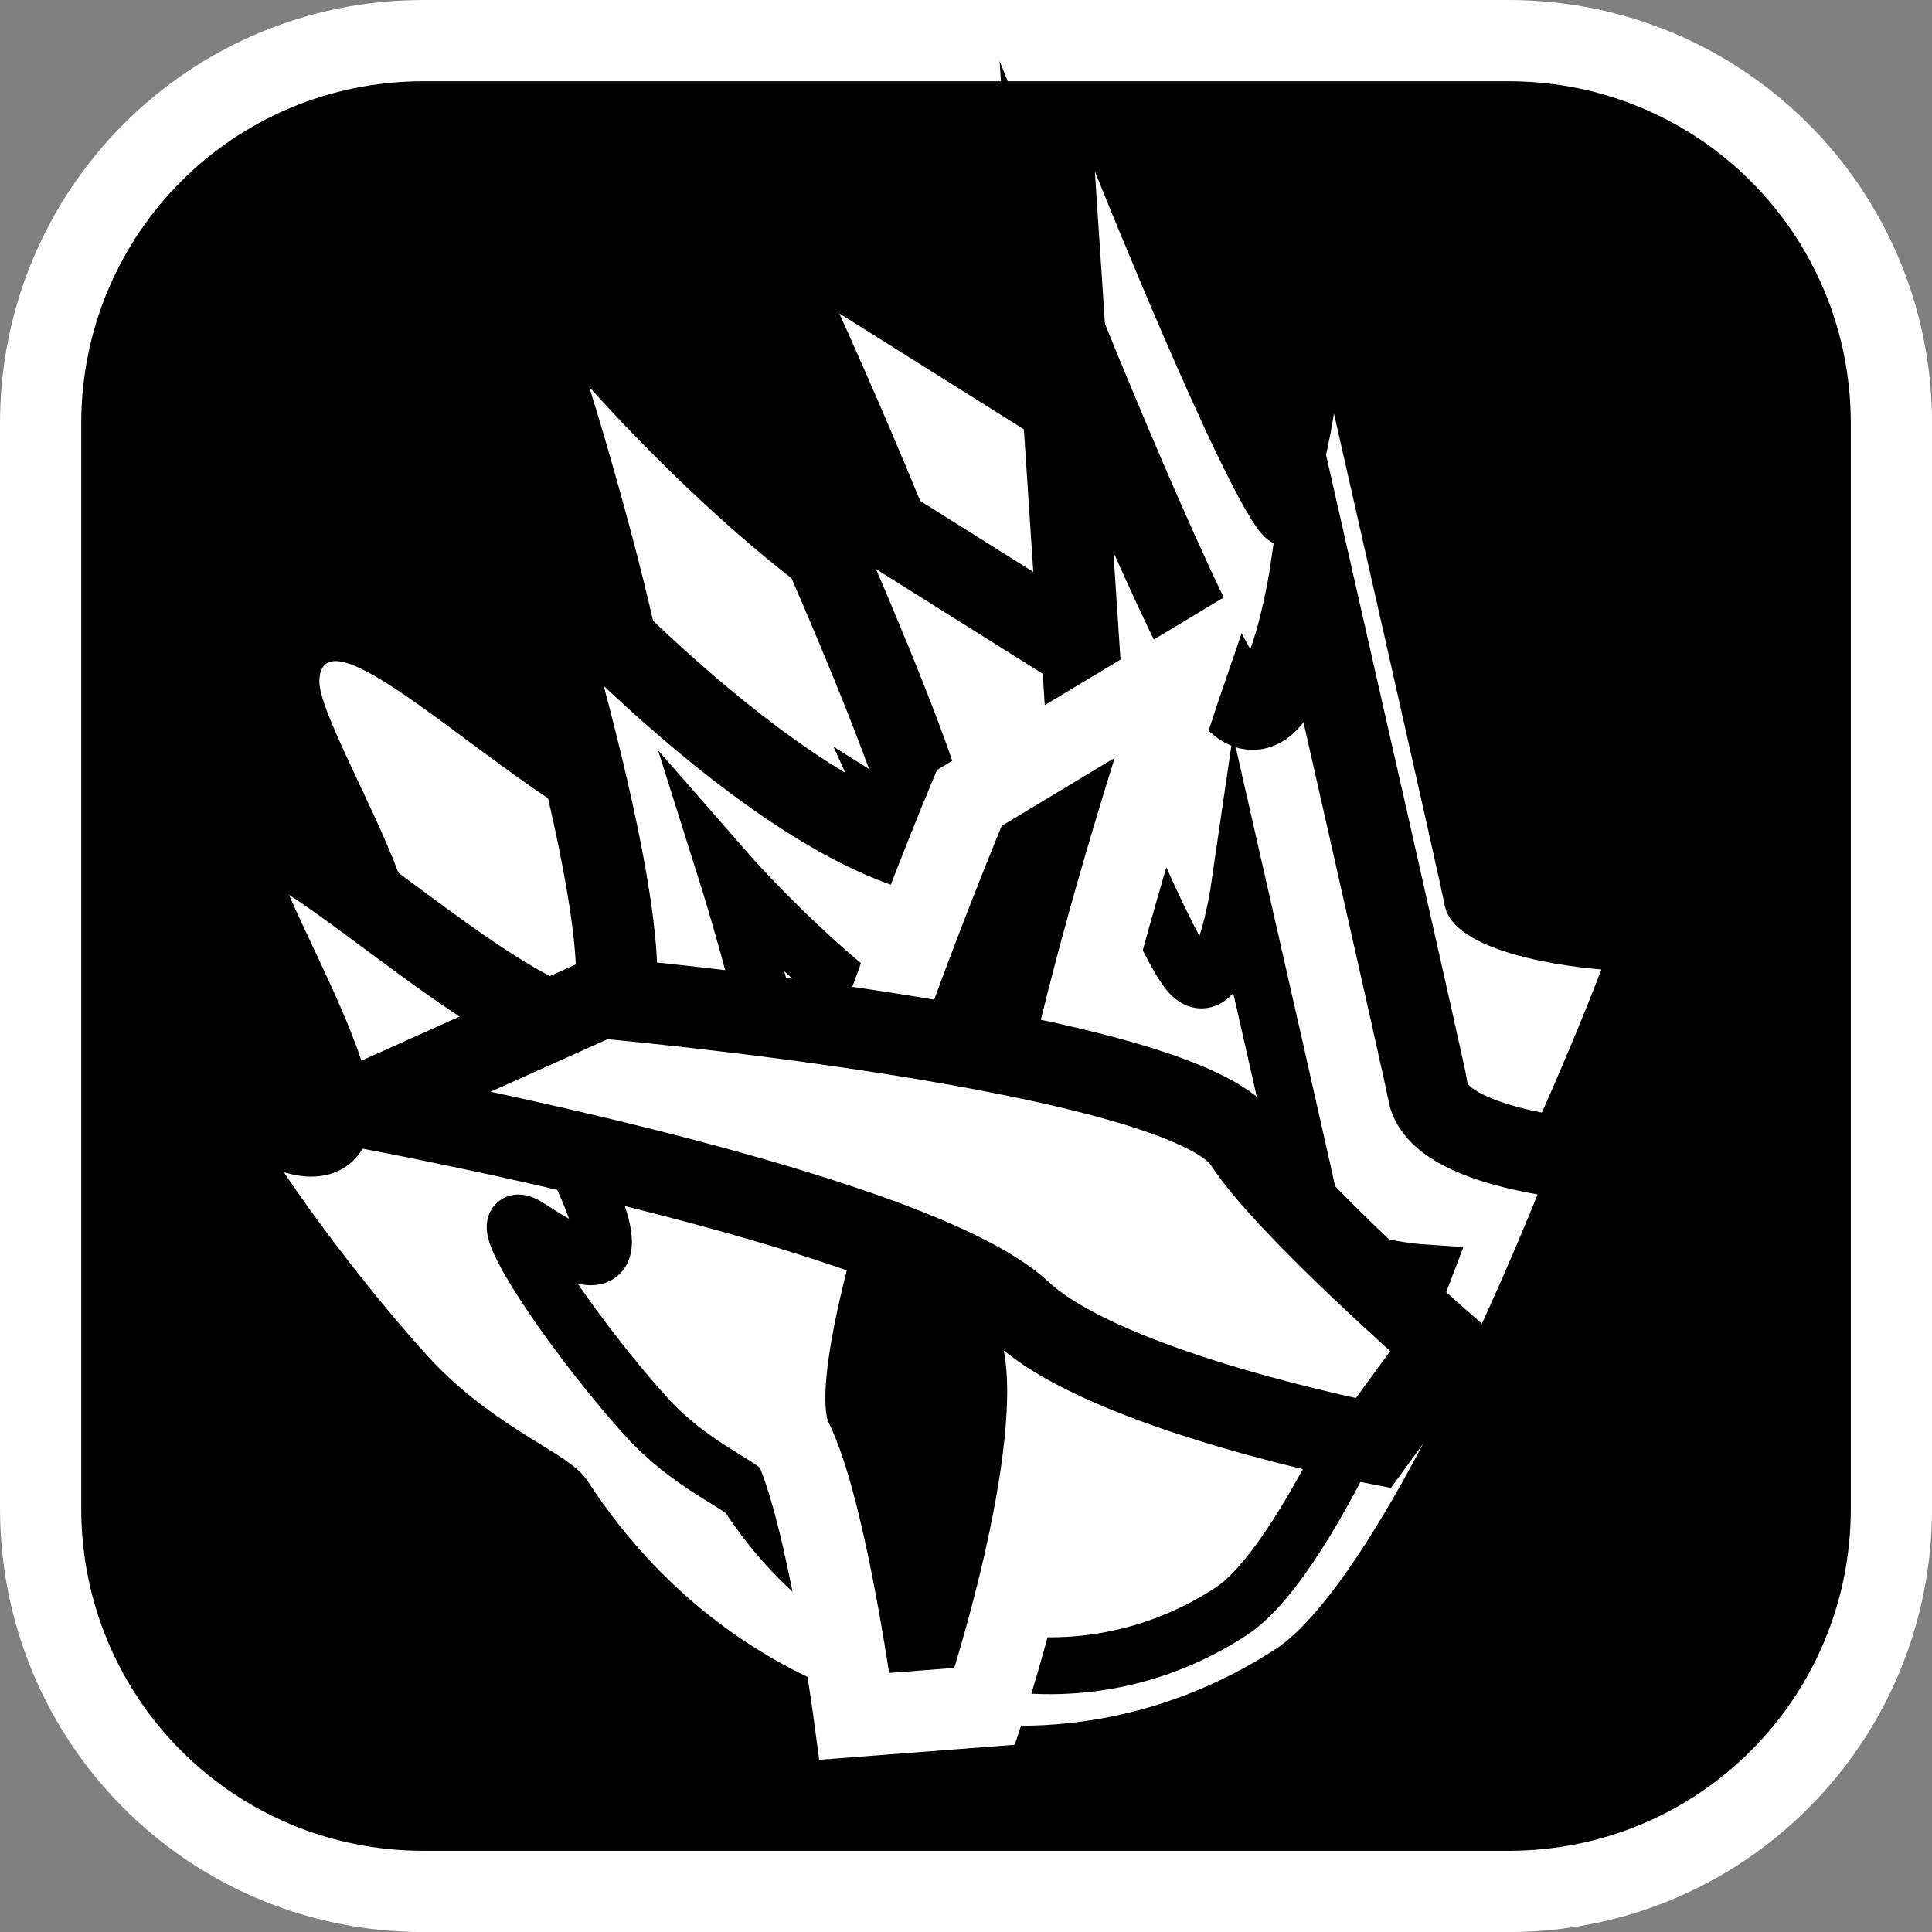 <svg version="1.1" xmlns="http://www.w3.org/2000/svg" xmlns:xlink="http://www.w3.org/1999/xlink" width="35.673" height="35.673" viewBox="0,0,35.673,35.673"><rect x="0" y="0" width="35.673" height="35.673" fill="#808080" stroke="none"/><g transform="translate(-222.163,-162.163)"><g data-paper-data="{&quot;isPaintingLayer&quot;:true}" stroke-miterlimit="10" stroke-dasharray="" stroke-dashoffset="0" style="mix-blend-mode: normal"><path d="M229.983,162.913h20.034c3.917,0 7.07,3.153 7.07,7.07v20.034c0,3.917 -3.153,7.07 -7.07,7.07h-20.034c-3.917,0 -7.07,-3.153 -7.07,-7.07v-20.034c0,-3.917 3.153,-7.07 7.07,-7.07z" fill="#000000" fill-rule="evenodd" stroke="#ffffff" stroke-width="1.5" stroke-linecap="round" stroke-linejoin="round"/><path d="M248.834,178.86c0.164,1.021 2.898,1.203 2.898,1.203c0,0 -2.866,7.594 -5.165,9.086c-4.366,2.833 -10.028,1.357 -12.929,-3.113c-0.191,-0.294 -1.586,-0.838 -2.739,-2.115c-2.176,-2.411 -4.475,-5.964 -3.102,-5.05c4.267,2.84 0.211,-3.107 0.263,-4.149c0.082,-1.636 4.29,2.939 6.206,3.112c1.514,0.137 -1.225,-8.531 -1.225,-8.531c0,0 4.011,4.593 7.061,5.41c0.718,0.192 -2.442,-6.763 -2.442,-6.763l5.103,3.204l-0.384,-5.827c0,0 2.307,5.763 3.062,6.672c0.876,1.055 1.352,-2.202 1.352,-2.202c0,0 1.99,8.75 2.04,9.062z" fill="#ffffff" fill-rule="nonzero" stroke="#000000" stroke-width="0" stroke-linecap="butt" stroke-linejoin="miter"/><path d="M246.87,181.232c0.107,0.662 1.88,0.78 1.88,0.78c0,0 -1.859,4.926 -3.351,5.894c-2.832,1.838 -6.505,0.88 -8.387,-2.02c-0.124,-0.191 -1.029,-0.544 -1.777,-1.372c-1.412,-1.564 -2.903,-3.869 -2.012,-3.276c2.768,1.843 0.137,-2.015 0.17,-2.692c0.053,-1.061 2.783,1.906 4.026,2.019c0.982,0.089 -0.794,-5.534 -0.794,-5.534c0,0 2.602,2.979 4.58,3.509c0.466,0.125 -1.584,-4.387 -1.584,-4.387l3.311,2.079l-0.249,-3.78c0,0 1.496,3.738 1.986,4.328c0.569,0.685 0.877,-1.428 0.877,-1.428c0,0 1.291,5.676 1.323,5.878z" fill="#ffffff" fill-rule="nonzero" stroke="#000000" stroke-width="0" stroke-linecap="butt" stroke-linejoin="miter"/><path d="M238.857,189.726c0,0 -0.476,-3.582 -1.088,-4.811c-0.863,-1.732 3.086,-11.162 3.086,-11.162l3.787,-2.279c0,0 -3.115,9.063 -2.511,11.674c0.462,1.998 -1.006,6.404 -1.006,6.404z" data-paper-data="{&quot;index&quot;:null}" fill="#ffffff" fill-rule="nonzero" stroke="#ffffff" stroke-width="0" stroke-linecap="butt" stroke-linejoin="miter"/><path d="M247.882,184.975c0,0 -4.629,-0.891 -6.124,-2.284c-1.953,-1.82 -11.527,-3.571 -11.527,-3.571l4.213,-1.892c0,0 10.148,0.898 11.195,2.512c0.743,1.145 3.486,3.532 3.486,3.532z" fill="#ffffff" fill-rule="nonzero" stroke="#000000" stroke-width="0" stroke-linecap="butt" stroke-linejoin="miter"/><path d="M248.53,182.319c0.174,1.084 3.077,1.277 3.077,1.277c0,0 -3.042,8.062 -5.483,9.646c-4.635,3.007 -10.646,1.441 -13.726,-3.305c-0.203,-0.312 -1.684,-0.89 -2.907,-2.245c-2.311,-2.559 -4.751,-6.331 -3.293,-5.361c4.529,3.015 0.224,-3.298 0.279,-4.405c0.087,-1.737 4.554,3.12 6.589,3.304c1.607,0.146 -1.3,-9.056 -1.3,-9.056c0,0 4.258,4.876 7.496,5.743c0.762,0.204 -2.593,-7.18 -2.593,-7.18l5.418,3.402l-0.408,-6.186c0,0 2.449,6.118 3.25,7.083c0.93,1.12 1.436,-2.337 1.436,-2.337c0,0 2.112,9.289 2.166,9.62z" fill="#ffffff" fill-rule="nonzero" stroke="#000000" stroke-width="1.5" stroke-linecap="butt" stroke-linejoin="miter"/><path d="M246.446,184.837c0.113,0.703 1.996,0.829 1.996,0.829c0,0 -1.974,5.23 -3.557,6.257c-3.006,1.951 -6.906,0.935 -8.903,-2.144c-0.131,-0.203 -1.092,-0.577 -1.886,-1.457c-1.499,-1.66 -3.082,-4.107 -2.136,-3.477c2.938,1.956 0.145,-2.139 0.181,-2.857c0.056,-1.126 2.954,2.024 4.274,2.143c1.043,0.095 -0.843,-5.875 -0.843,-5.875c0,0 2.762,3.163 4.863,3.725c0.494,0.132 -1.682,-4.657 -1.682,-4.657l3.514,2.207l-0.265,-4.013c0,0 1.589,3.968 2.108,4.595c0.604,0.727 0.931,-1.516 0.931,-1.516c0,0 1.37,6.025 1.405,6.24z" fill="#ffffff" fill-rule="nonzero" stroke="#000000" stroke-width="1.05" stroke-linecap="butt" stroke-linejoin="miter"/><path d="M237.939,193.854c0,0 -0.505,-3.802 -1.155,-5.108c-0.917,-1.839 3.276,-11.849 3.276,-11.849l4.02,-2.419c0,0 -3.307,9.621 -2.666,12.393c0.491,2.122 -1.068,6.798 -1.068,6.798z" data-paper-data="{&quot;index&quot;:null}" fill="#000000" fill-rule="nonzero" stroke="#ffffff" stroke-width="1.5" stroke-linecap="butt" stroke-linejoin="miter"/><path d="M247.519,188.81c0,0 -4.915,-0.946 -6.501,-2.425c-2.073,-1.933 -12.237,-3.791 -12.237,-3.791l4.473,-2.008c0,0 10.773,0.953 11.885,2.666c0.789,1.216 3.701,3.749 3.701,3.749z" fill="#ffffff" fill-rule="nonzero" stroke="#000000" stroke-width="1.5" stroke-linecap="butt" stroke-linejoin="miter"/></g></g></svg>